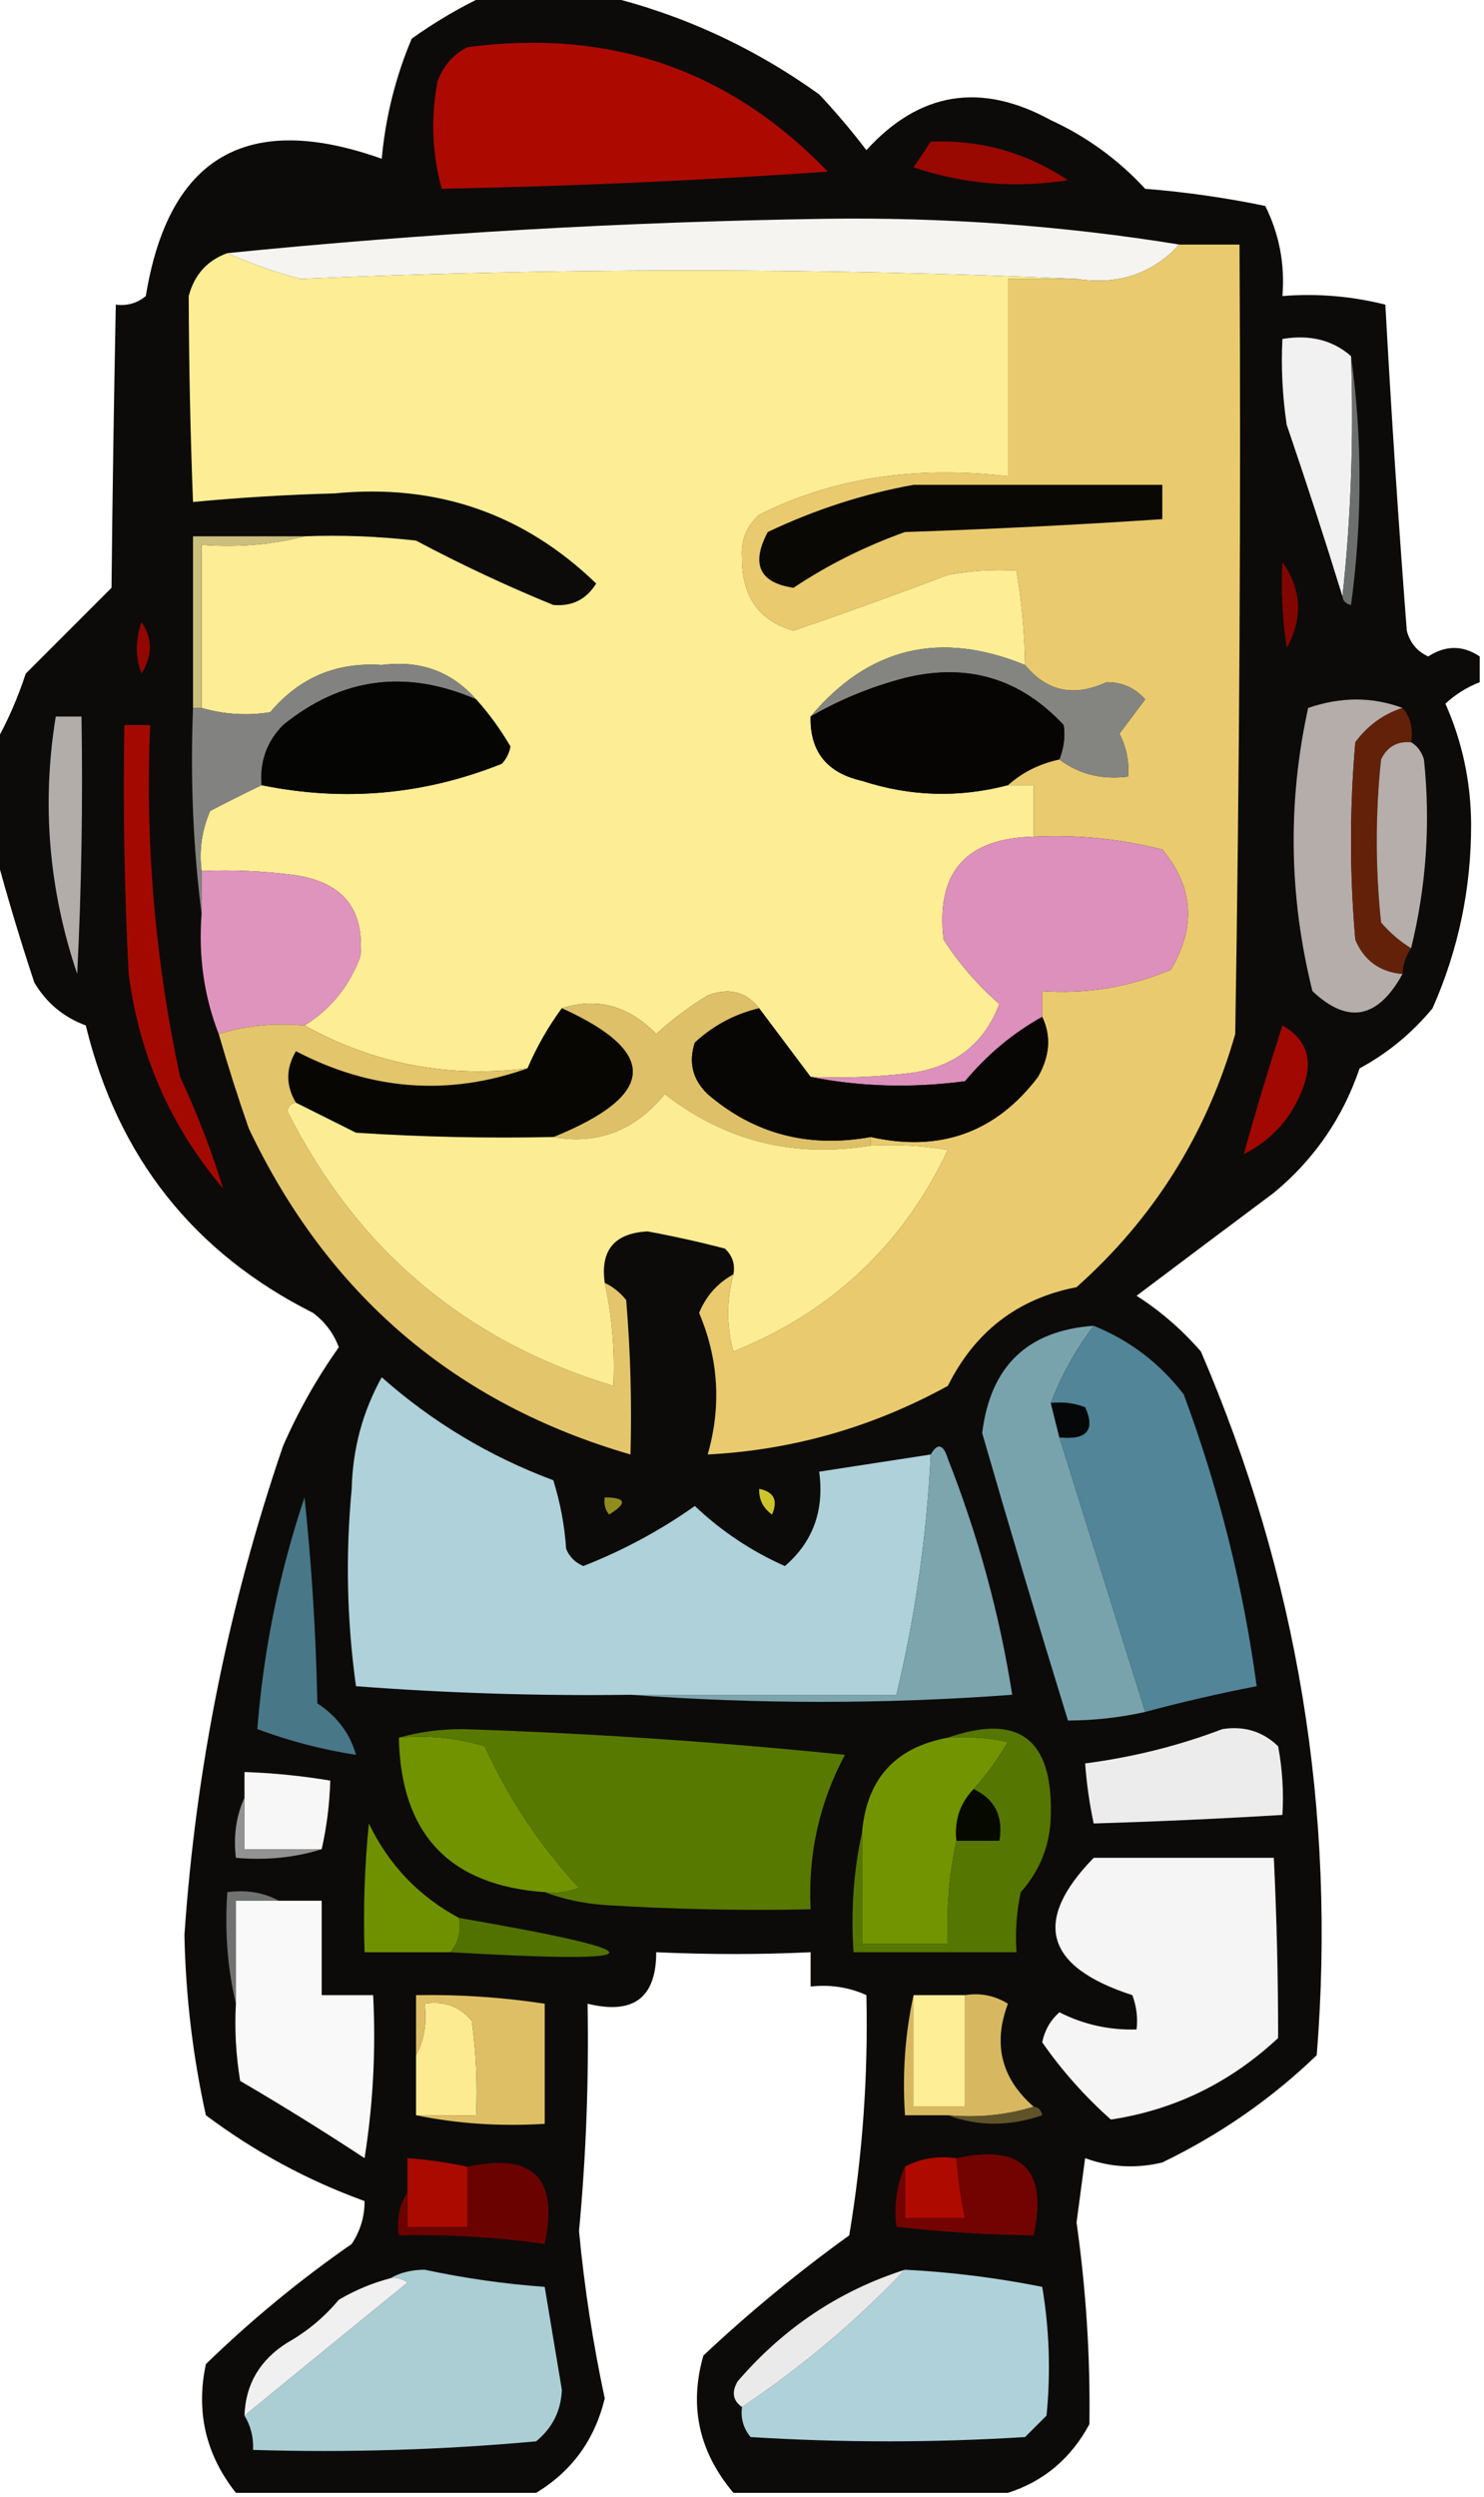 <?xml version="1.0" encoding="UTF-8"?>
<!DOCTYPE svg PUBLIC "-//W3C//DTD SVG 1.1//EN" "http://www.w3.org/Graphics/SVG/1.1/DTD/svg11.dtd">
<svg xmlns="http://www.w3.org/2000/svg" version="1.1" width="173px" height="291px" style="shape-rendering:geometricPrecision; text-rendering:geometricPrecision; image-rendering:optimizeQuality; fill-rule:evenodd; clip-rule:evenodd" xmlns:xlink="http://www.w3.org/1999/xlink">
<g><path style="opacity:0.987" fill="#0a0908" d="M 56.5,-0.5 C 61.167,-0.5 65.833,-0.5 70.5,-0.5C 79.507,1.678 87.84,5.511 95.5,11C 97.452,13.074 99.285,15.241 101,17.5C 107.179,10.698 114.346,9.531 122.5,14C 126.698,15.933 130.365,18.599 133.5,22C 138.21,22.375 142.877,23.042 147.5,24C 149.137,27.285 149.804,30.785 149.5,34.5C 153.555,34.176 157.555,34.509 161.5,35.5C 162.191,48.149 163.024,60.815 164,73.5C 164.368,74.91 165.201,75.91 166.5,76.5C 168.532,75.181 170.532,75.181 172.5,76.5C 172.5,77.5 172.5,78.5 172.5,79.5C 171.027,80.072 169.693,80.905 168.5,82C 170.46,86.41 171.46,91.077 171.5,96C 171.519,103.527 170.019,110.693 167,117.5C 164.603,120.4 161.77,122.733 158.5,124.5C 156.524,130.291 153.191,135.124 148.5,139C 143.128,143.012 137.795,147.012 132.5,151C 135.295,152.793 137.795,154.96 140,157.5C 151.282,183.738 155.782,211.071 153.5,239.5C 148.236,244.576 142.236,248.742 135.5,252C 132.438,252.741 129.438,252.575 126.5,251.5C 126.167,254 125.833,256.5 125.5,259C 126.61,266.814 127.11,274.647 127,282.5C 124.839,286.505 121.672,289.171 117.5,290.5C 106.833,290.5 96.167,290.5 85.5,290.5C 81.47,285.723 80.304,280.389 82,274.5C 87.376,269.456 93.042,264.789 99,260.5C 100.552,251.214 101.218,241.88 101,232.5C 98.959,231.577 96.793,231.244 94.5,231.5C 94.5,230.167 94.5,228.833 94.5,227.5C 88.66,227.781 82.66,227.781 76.5,227.5C 76.503,232.815 73.836,234.815 68.5,233.5C 68.658,242.352 68.325,251.185 67.5,260C 68.121,266.558 69.121,273.058 70.5,279.5C 69.325,284.329 66.658,287.996 62.5,290.5C 50.833,290.5 39.167,290.5 27.5,290.5C 23.985,286.059 22.819,281.059 24,275.5C 29.299,270.356 34.965,265.689 41,261.5C 42.009,259.975 42.509,258.308 42.5,256.5C 35.872,254.101 29.705,250.768 24,246.5C 22.48,239.623 21.646,232.623 21.5,225.5C 22.835,205.994 26.668,186.994 33,168.5C 34.794,164.407 36.961,160.574 39.5,157C 38.899,155.395 37.899,154.062 36.5,153C 22.559,145.989 13.726,134.822 10,119.5C 7.406,118.538 5.406,116.871 4,114.5C 2.322,109.434 0.822,104.434 -0.5,99.5C -0.5,95.167 -0.5,90.833 -0.5,86.5C 0.891,84.04 2.058,81.374 3,78.5C 6.387,75.113 9.721,71.779 13,68.5C 13.114,57.459 13.281,46.459 13.5,35.5C 14.822,35.67 15.989,35.337 17,34.5C 19.646,18.254 28.813,12.921 44.5,18.5C 44.95,13.617 46.116,8.95 48,4.5C 50.746,2.545 53.58,0.878 56.5,-0.5 Z"/></g>
<g><path style="opacity:1" fill="#ac0a00" d="M 54.5,5.5 C 71.078,3.3 85.078,8.133 96.5,20C 81.488,21.044 66.488,21.711 51.5,22C 50.37,17.922 50.204,13.755 51,9.5C 51.69,7.65 52.856,6.316 54.5,5.5 Z"/></g>
<g><path style="opacity:1" fill="#9a0802" d="M 108.5,16.5 C 114.306,16.268 119.639,17.768 124.5,21C 118.343,21.965 112.343,21.465 106.5,19.5C 107.193,18.482 107.859,17.482 108.5,16.5 Z"/></g>
<g><path style="opacity:1" fill="#f5f4f1" d="M 137.5,28.5 C 134.313,31.925 130.313,33.259 125.5,32.5C 95.488,31.19 65.322,31.19 35,32.5C 32.067,31.721 29.233,30.721 26.5,29.5C 49.456,27.193 72.623,25.859 96,25.5C 110.075,25.293 123.908,26.293 137.5,28.5 Z"/></g>
<g><path style="opacity:1" fill="#e9ca6e" d="M 137.5,28.5 C 139.833,28.5 142.167,28.5 144.5,28.5C 144.667,59.169 144.5,89.835 144,120.5C 140.664,132.157 134.498,141.99 125.5,150C 118.662,151.326 113.662,155.16 110.5,161.5C 101.741,166.315 92.408,168.982 82.5,169.5C 84.11,163.882 83.777,158.382 81.5,153C 82.315,151.02 83.648,149.52 85.5,148.5C 84.679,151.554 84.679,154.554 85.5,157.5C 96.935,152.896 105.269,145.063 110.5,134C 107.518,133.502 104.518,133.335 101.5,133.5C 101.5,133.167 101.5,132.833 101.5,132.5C 109.59,134.305 116.09,131.972 121,125.5C 122.392,123.059 122.559,120.726 121.5,118.5C 121.5,117.5 121.5,116.5 121.5,115.5C 126.716,115.866 131.716,115.032 136.5,113C 139.462,108.01 139.128,103.344 135.5,99C 130.58,97.75 125.58,97.25 120.5,97.5C 120.5,95.5 120.5,93.5 120.5,91.5C 119.5,91.5 118.5,91.5 117.5,91.5C 119.181,89.993 121.181,88.993 123.5,88.5C 125.78,90.223 128.447,90.889 131.5,90.5C 131.643,88.738 131.309,87.071 130.5,85.5C 131.5,84.167 132.5,82.833 133.5,81.5C 132.312,80.16 130.812,79.493 129,79.5C 125.213,81.259 122.046,80.592 119.5,77.5C 119.448,73.802 119.114,70.135 118.5,66.5C 115.813,66.336 113.146,66.503 110.5,67C 104.527,69.269 98.527,71.435 92.5,73.5C 88.475,72.336 86.475,69.503 86.5,65C 86.354,62.966 87.02,61.299 88.5,60C 96.947,55.728 106.614,54.228 117.5,55.5C 117.5,47.833 117.5,40.167 117.5,32.5C 120.167,32.5 122.833,32.5 125.5,32.5C 130.313,33.259 134.313,31.925 137.5,28.5 Z"/></g>
<g><path style="opacity:1" fill="#fded94" d="M 26.5,29.5 C 29.233,30.721 32.067,31.721 35,32.5C 65.322,31.19 95.488,31.19 125.5,32.5C 122.833,32.5 120.167,32.5 117.5,32.5C 117.5,40.167 117.5,47.833 117.5,55.5C 106.614,54.228 96.947,55.728 88.5,60C 87.02,61.299 86.354,62.966 86.5,65C 86.475,69.503 88.475,72.336 92.5,73.5C 98.527,71.435 104.527,69.269 110.5,67C 113.146,66.503 115.813,66.336 118.5,66.5C 119.114,70.135 119.448,73.802 119.5,77.5C 109.593,73.436 101.26,75.436 94.5,83.5C 94.399,87.575 96.399,90.075 100.5,91C 106.122,92.829 111.789,92.995 117.5,91.5C 118.5,91.5 119.5,91.5 120.5,91.5C 120.5,93.5 120.5,95.5 120.5,97.5C 112.583,97.679 109.083,101.679 110,109.5C 111.817,112.316 113.983,114.816 116.5,117C 114.77,121.547 111.437,124.214 106.5,125C 102.514,125.499 98.514,125.666 94.5,125.5C 92.5,122.833 90.5,120.167 88.5,117.5C 86.989,115.559 84.989,115.059 82.5,116C 80.359,117.308 78.359,118.808 76.5,120.5C 73.272,117.191 69.605,116.191 65.5,117.5C 63.929,119.635 62.596,121.968 61.5,124.5C 52.217,125.645 43.55,123.979 35.5,119.5C 38.529,117.628 40.695,114.961 42,111.5C 42.528,106.021 40.028,102.854 34.5,102C 30.848,101.501 27.182,101.335 23.5,101.5C 23.192,99.076 23.526,96.743 24.5,94.5C 26.534,93.441 28.534,92.441 30.5,91.5C 40.108,93.46 49.441,92.626 58.5,89C 59.022,88.439 59.355,87.772 59.5,87C 58.35,85.019 57.017,83.186 55.5,81.5C 52.637,78.246 48.97,76.912 44.5,77.5C 39.231,77.135 34.898,78.968 31.5,83C 28.808,83.43 26.141,83.263 23.5,82.5C 23.5,76.167 23.5,69.833 23.5,63.5C 27.702,63.817 31.702,63.483 35.5,62.5C 39.846,62.334 44.179,62.501 48.5,63C 53.734,65.784 59.067,68.284 64.5,70.5C 66.688,70.693 68.355,69.859 69.5,68C 61.047,59.837 50.88,56.337 39,57.5C 33.479,57.646 27.979,57.979 22.5,58.5C 22.189,50.487 22.022,42.487 22,34.5C 22.656,32.014 24.156,30.347 26.5,29.5 Z"/></g>
<g><path style="opacity:1" fill="#f1f1f1" d="M 157.5,41.5 C 157.827,51.015 157.494,60.348 156.5,69.5C 154.44,62.82 152.274,56.153 150,49.5C 149.502,46.183 149.335,42.85 149.5,39.5C 152.698,38.964 155.365,39.631 157.5,41.5 Z"/></g>
<g><path style="opacity:1" fill="#0a0804" d="M 106.5,56.5 C 116.167,56.5 125.833,56.5 135.5,56.5C 135.5,57.833 135.5,59.167 135.5,60.5C 125.516,61.166 115.516,61.666 105.5,62C 100.804,63.681 96.471,65.848 92.5,68.5C 88.525,67.906 87.525,65.74 89.5,62C 95.038,59.374 100.705,57.541 106.5,56.5 Z"/></g>
<g><path style="opacity:1" fill="#6d6e6e" d="M 157.5,41.5 C 158.823,51.008 158.823,60.675 157.5,70.5C 156.893,70.376 156.56,70.043 156.5,69.5C 157.494,60.348 157.827,51.015 157.5,41.5 Z"/></g>
<g><path style="opacity:1" fill="#820600" d="M 149.5,65.5 C 151.755,68.707 151.921,72.04 150,75.5C 149.502,72.183 149.335,68.85 149.5,65.5 Z"/></g>
<g><path style="opacity:1" fill="#cbbf7e" d="M 35.5,62.5 C 31.702,63.483 27.702,63.817 23.5,63.5C 23.5,69.833 23.5,76.167 23.5,82.5C 23.167,82.5 22.833,82.5 22.5,82.5C 22.5,75.833 22.5,69.167 22.5,62.5C 26.833,62.5 31.167,62.5 35.5,62.5 Z"/></g>
<g><path style="opacity:1" fill="#920701" d="M 16.5,72.5 C 17.793,74.364 17.793,76.364 16.5,78.5C 15.769,76.599 15.769,74.599 16.5,72.5 Z"/></g>
<g><path style="opacity:1" fill="#848581" d="M 119.5,77.5 C 122.046,80.592 125.213,81.259 129,79.5C 130.812,79.493 132.312,80.16 133.5,81.5C 132.5,82.833 131.5,84.167 130.5,85.5C 131.309,87.071 131.643,88.738 131.5,90.5C 128.447,90.889 125.78,90.223 123.5,88.5C 124.028,87.153 124.195,85.819 124,84.5C 118.931,79.052 112.764,77.219 105.5,79C 101.574,80.027 97.907,81.527 94.5,83.5C 101.26,75.436 109.593,73.436 119.5,77.5 Z"/></g>
<g><path style="opacity:1" fill="#828280" d="M 55.5,81.5 C 47.32,77.959 39.82,78.959 33,84.5C 31.097,86.441 30.264,88.774 30.5,91.5C 28.534,92.441 26.534,93.441 24.5,94.5C 23.526,96.743 23.192,99.076 23.5,101.5C 23.5,103.167 23.5,104.833 23.5,106.5C 22.508,98.684 22.174,90.684 22.5,82.5C 22.833,82.5 23.167,82.5 23.5,82.5C 26.141,83.263 28.808,83.43 31.5,83C 34.898,78.968 39.231,77.135 44.5,77.5C 48.97,76.912 52.637,78.246 55.5,81.5 Z"/></g>
<g><path style="opacity:1" fill="#060503" d="M 123.5,88.5 C 121.181,88.993 119.181,89.993 117.5,91.5C 111.789,92.995 106.122,92.829 100.5,91C 96.399,90.075 94.399,87.575 94.5,83.5C 97.907,81.527 101.574,80.027 105.5,79C 112.764,77.219 118.931,79.052 124,84.5C 124.195,85.819 124.028,87.153 123.5,88.5 Z"/></g>
<g><path style="opacity:1" fill="#050503" d="M 55.5,81.5 C 57.017,83.186 58.35,85.019 59.5,87C 59.355,87.772 59.022,88.439 58.5,89C 49.441,92.626 40.108,93.46 30.5,91.5C 30.264,88.774 31.097,86.441 33,84.5C 39.82,78.959 47.32,77.959 55.5,81.5 Z"/></g>
<g><path style="opacity:1" fill="#b5ada9" d="M 163.5,82.5 C 161.265,83.228 159.432,84.561 158,86.5C 157.333,94.167 157.333,101.833 158,109.5C 159.018,111.928 160.852,113.262 163.5,113.5C 160.628,118.727 157.128,119.394 153,115.5C 150.258,104.489 150.092,93.489 152.5,82.5C 156.315,81.192 159.981,81.192 163.5,82.5 Z"/></g>
<g><path style="opacity:1" fill="#63210a" d="M 163.5,82.5 C 164.434,83.568 164.768,84.901 164.5,86.5C 162.876,86.36 161.71,87.027 161,88.5C 160.333,94.833 160.333,101.167 161,107.5C 162.039,108.71 163.206,109.71 164.5,110.5C 163.89,111.391 163.557,112.391 163.5,113.5C 160.852,113.262 159.018,111.928 158,109.5C 157.333,101.833 157.333,94.167 158,86.5C 159.432,84.561 161.265,83.228 163.5,82.5 Z"/></g>
<g><path style="opacity:1" fill="#b3adaa" d="M 6.5,83.5 C 7.5,83.5 8.5,83.5 9.5,83.5C 9.666,93.506 9.5,103.506 9,113.5C 5.678,103.669 4.845,93.669 6.5,83.5 Z"/></g>
<g><path style="opacity:1" fill="#b5aeab" d="M 164.5,86.5 C 165.222,86.918 165.722,87.584 166,88.5C 166.778,95.937 166.278,103.27 164.5,110.5C 163.206,109.71 162.039,108.71 161,107.5C 160.333,101.167 160.333,94.833 161,88.5C 161.71,87.027 162.876,86.36 164.5,86.5 Z"/></g>
<g><path style="opacity:1" fill="#dc90bb" d="M 120.5,97.5 C 125.58,97.25 130.58,97.75 135.5,99C 139.128,103.344 139.462,108.01 136.5,113C 131.716,115.032 126.716,115.866 121.5,115.5C 121.5,116.5 121.5,117.5 121.5,118.5C 118.101,120.388 115.101,122.888 112.5,126C 106.319,126.819 100.319,126.653 94.5,125.5C 98.514,125.666 102.514,125.499 106.5,125C 111.437,124.214 114.77,121.547 116.5,117C 113.983,114.816 111.817,112.316 110,109.5C 109.083,101.679 112.583,97.679 120.5,97.5 Z"/></g>
<g><path style="opacity:1" fill="#a40900" d="M 14.5,84.5 C 15.5,84.5 16.5,84.5 17.5,84.5C 16.916,98.32 18.083,111.987 21,125.5C 23.032,129.863 24.698,134.196 26,138.5C 19.901,131.297 16.234,122.963 15,113.5C 14.5,103.839 14.334,94.172 14.5,84.5 Z"/></g>
<g><path style="opacity:1" fill="#df94bd" d="M 23.5,101.5 C 27.182,101.335 30.848,101.501 34.5,102C 40.028,102.854 42.528,106.021 42,111.5C 40.695,114.961 38.529,117.628 35.5,119.5C 31.958,119.187 28.625,119.521 25.5,120.5C 23.79,116.119 23.123,111.453 23.5,106.5C 23.5,104.833 23.5,103.167 23.5,101.5 Z"/></g>
<g><path style="opacity:1" fill="#dec068" d="M 88.5,117.5 C 85.662,118.17 83.162,119.504 81,121.5C 80.244,123.809 80.744,125.809 82.5,127.5C 87.898,132.144 94.231,133.811 101.5,132.5C 101.5,132.833 101.5,133.167 101.5,133.5C 92.536,134.97 84.536,132.97 77.5,127.5C 74.002,131.763 69.669,133.43 64.5,132.5C 76.507,127.64 76.841,122.64 65.5,117.5C 69.605,116.191 73.272,117.191 76.5,120.5C 78.359,118.808 80.359,117.308 82.5,116C 84.989,115.059 86.989,115.559 88.5,117.5 Z"/></g>
<g><path style="opacity:1" fill="#070602" d="M 65.5,117.5 C 76.841,122.64 76.507,127.64 64.5,132.5C 56.826,132.666 49.159,132.5 41.5,132C 39.14,130.82 36.807,129.653 34.5,128.5C 33.306,126.516 33.306,124.516 34.5,122.5C 43.3,127.095 52.3,127.762 61.5,124.5C 62.596,121.968 63.929,119.635 65.5,117.5 Z"/></g>
<g><path style="opacity:1" fill="#080604" d="M 88.5,117.5 C 90.5,120.167 92.5,122.833 94.5,125.5C 100.319,126.653 106.319,126.819 112.5,126C 115.101,122.888 118.101,120.388 121.5,118.5C 122.559,120.726 122.392,123.059 121,125.5C 116.09,131.972 109.59,134.305 101.5,132.5C 94.231,133.811 87.898,132.144 82.5,127.5C 80.744,125.809 80.244,123.809 81,121.5C 83.162,119.504 85.662,118.17 88.5,117.5 Z"/></g>
<g><path style="opacity:1" fill="#e3c56b" d="M 35.5,119.5 C 43.55,123.979 52.217,125.645 61.5,124.5C 52.3,127.762 43.3,127.095 34.5,122.5C 33.306,124.516 33.306,126.516 34.5,128.5C 33.957,128.56 33.624,128.893 33.5,129.5C 41.647,145.656 54.314,156.323 71.5,161.5C 71.693,157.434 71.36,153.434 70.5,149.5C 71.458,149.953 72.292,150.619 73,151.5C 73.499,157.491 73.666,163.491 73.5,169.5C 53.054,163.565 38.221,150.898 29,131.5C 27.726,127.846 26.56,124.18 25.5,120.5C 28.625,119.521 31.958,119.187 35.5,119.5 Z"/></g>
<g><path style="opacity:1" fill="#a00801" d="M 149.5,119.5 C 152.254,121.053 153.087,123.386 152,126.5C 150.726,130.106 148.393,132.773 145,134.5C 146.371,129.546 147.871,124.546 149.5,119.5 Z"/></g>
<g><path style="opacity:1" fill="#fcec93" d="M 101.5,133.5 C 104.518,133.335 107.518,133.502 110.5,134C 105.269,145.063 96.935,152.896 85.5,157.5C 84.679,154.554 84.679,151.554 85.5,148.5C 85.719,147.325 85.386,146.325 84.5,145.5C 81.535,144.727 78.535,144.061 75.5,143.5C 71.625,143.705 69.959,145.705 70.5,149.5C 71.36,153.434 71.693,157.434 71.5,161.5C 54.314,156.323 41.647,145.656 33.5,129.5C 33.624,128.893 33.957,128.56 34.5,128.5C 36.807,129.653 39.14,130.82 41.5,132C 49.159,132.5 56.826,132.666 64.5,132.5C 69.669,133.43 74.002,131.763 77.5,127.5C 84.536,132.97 92.536,134.97 101.5,133.5 Z"/></g>
<g><path style="opacity:1" fill="#79a3ac" d="M 127.5,154.5 C 125.399,157.265 123.733,160.265 122.5,163.5C 122.833,164.833 123.167,166.167 123.5,167.5C 126.833,178.167 130.167,188.833 133.5,199.5C 130.545,200.159 127.545,200.492 124.5,200.5C 121.068,189.371 117.735,178.205 114.5,167C 115.453,159.212 119.787,155.045 127.5,154.5 Z"/></g>
<g><path style="opacity:1" fill="#518597" d="M 127.5,154.5 C 131.697,156.19 135.197,158.857 138,162.5C 142.093,173.54 144.927,184.873 146.5,196.5C 142.106,197.349 137.772,198.349 133.5,199.5C 130.167,188.833 126.833,178.167 123.5,167.5C 126.694,167.824 127.694,166.658 126.5,164C 125.207,163.51 123.873,163.343 122.5,163.5C 123.733,160.265 125.399,157.265 127.5,154.5 Z"/></g>
<g><path style="opacity:1" fill="#afd1d9" d="M 108.5,169.5 C 108.034,178.961 106.701,188.295 104.5,197.5C 94.167,197.5 83.833,197.5 73.5,197.5C 62.812,197.646 52.146,197.312 41.5,196.5C 40.436,188.869 40.269,181.202 41,173.5C 41.114,168.826 42.28,164.493 44.5,160.5C 50.401,165.725 57.067,169.725 64.5,172.5C 65.318,175.107 65.818,177.774 66,180.5C 66.388,181.428 67.055,182.095 68,182.5C 72.652,180.675 76.985,178.342 81,175.5C 84.106,178.442 87.606,180.775 91.5,182.5C 94.775,179.687 96.108,176.02 95.5,171.5C 99.833,170.833 104.167,170.167 108.5,169.5 Z"/></g>
<g><path style="opacity:1" fill="#050708" d="M 122.5,163.5 C 123.873,163.343 125.207,163.51 126.5,164C 127.694,166.658 126.694,167.824 123.5,167.5C 123.167,166.167 122.833,164.833 122.5,163.5 Z"/></g>
<g><path style="opacity:1" fill="#7ca5ad" d="M 73.5,197.5 C 83.833,197.5 94.167,197.5 104.5,197.5C 106.701,188.295 108.034,178.961 108.5,169.5C 109.302,168.115 109.969,168.282 110.5,170C 114.037,178.989 116.537,188.155 118,197.5C 103.142,198.602 88.309,198.602 73.5,197.5 Z"/></g>
<g><path style="opacity:1" fill="#cbc42d" d="M 88.5,173.5 C 90.225,173.843 90.725,174.843 90,176.5C 88.961,175.756 88.461,174.756 88.5,173.5 Z"/></g>
<g><path style="opacity:1" fill="#918c1e" d="M 70.5,174.5 C 73.001,174.511 73.168,175.178 71,176.5C 70.536,175.906 70.369,175.239 70.5,174.5 Z"/></g>
<g><path style="opacity:1" fill="#487787" d="M 35.5,174.5 C 36.329,182.323 36.829,190.323 37,198.5C 39.305,200.022 40.805,202.022 41.5,204.5C 37.55,203.888 33.717,202.888 30,201.5C 30.712,192.31 32.546,183.31 35.5,174.5 Z"/></g>
<g><path style="opacity:1" fill="#719300" d="M 46.5,202.5 C 49.898,202.18 53.232,202.513 56.5,203.5C 59.298,209.602 62.965,215.102 67.5,220C 66.207,220.49 64.873,220.657 63.5,220.5C 52.389,219.721 46.722,213.721 46.5,202.5 Z"/></g>
<g><path style="opacity:1" fill="#577900" d="M 46.5,202.5 C 48.81,201.836 51.31,201.503 54,201.5C 68.875,201.988 83.709,202.988 98.5,204.5C 95.517,210.078 94.183,216.078 94.5,222.5C 86.493,222.666 78.493,222.5 70.5,222C 67.964,221.814 65.631,221.314 63.5,220.5C 64.873,220.657 66.207,220.49 67.5,220C 62.965,215.102 59.298,209.602 56.5,203.5C 53.232,202.513 49.898,202.18 46.5,202.5 Z"/></g>
<g><path style="opacity:1" fill="#729400" d="M 110.5,202.5 C 112.857,202.337 115.19,202.503 117.5,203C 116.335,204.992 115.002,206.825 113.5,208.5C 111.919,210.142 111.253,212.142 111.5,214.5C 110.64,218.434 110.307,222.434 110.5,226.5C 107.167,226.5 103.833,226.5 100.5,226.5C 100.5,222.167 100.5,217.833 100.5,213.5C 101.039,207.295 104.372,203.628 110.5,202.5 Z"/></g>
<g><path style="opacity:1" fill="#557600" d="M 110.5,202.5 C 118.732,199.629 122.732,202.629 122.5,211.5C 122.448,214.937 121.281,217.937 119,220.5C 118.503,222.81 118.337,225.143 118.5,227.5C 112.167,227.5 105.833,227.5 99.5,227.5C 99.18,222.637 99.514,217.97 100.5,213.5C 100.5,217.833 100.5,222.167 100.5,226.5C 103.833,226.5 107.167,226.5 110.5,226.5C 110.307,222.434 110.64,218.434 111.5,214.5C 113.167,214.5 114.833,214.5 116.5,214.5C 116.975,211.687 115.975,209.687 113.5,208.5C 115.002,206.825 116.335,204.992 117.5,203C 115.19,202.503 112.857,202.337 110.5,202.5 Z"/></g>
<g><path style="opacity:1" fill="#ececec" d="M 142.5,201.5 C 145.044,201.104 147.211,201.771 149,203.5C 149.497,206.146 149.664,208.813 149.5,211.5C 142.173,211.944 134.84,212.277 127.5,212.5C 127.007,210.194 126.674,207.861 126.5,205.5C 132.094,204.768 137.427,203.435 142.5,201.5 Z"/></g>
<g><path style="opacity:1" fill="#f7f7f7" d="M 37.5,215.5 C 34.5,215.5 31.5,215.5 28.5,215.5C 28.5,213.5 28.5,211.5 28.5,209.5C 28.5,208.5 28.5,207.5 28.5,206.5C 31.86,206.616 35.193,206.949 38.5,207.5C 38.425,210.206 38.092,212.873 37.5,215.5 Z"/></g>
<g><path style="opacity:1" fill="#060900" d="M 113.5,208.5 C 115.975,209.687 116.975,211.687 116.5,214.5C 114.833,214.5 113.167,214.5 111.5,214.5C 111.253,212.142 111.919,210.142 113.5,208.5 Z"/></g>
<g><path style="opacity:1" fill="#6f9100" d="M 53.5,223.5 C 53.768,225.099 53.434,226.432 52.5,227.5C 49.167,227.5 45.833,227.5 42.5,227.5C 42.334,222.489 42.501,217.489 43,212.5C 45.328,217.327 48.828,220.994 53.5,223.5 Z"/></g>
<g><path style="opacity:1" fill="#929292" d="M 28.5,209.5 C 28.5,211.5 28.5,213.5 28.5,215.5C 31.5,215.5 34.5,215.5 37.5,215.5C 34.375,216.479 31.042,216.813 27.5,216.5C 27.198,213.941 27.532,211.607 28.5,209.5 Z"/></g>
<g><path style="opacity:1" fill="#f5f5f5" d="M 127.5,216.5 C 134.5,216.5 141.5,216.5 148.5,216.5C 148.835,223.513 149.002,230.513 149,237.5C 143.401,242.717 136.901,245.884 129.5,247C 126.449,244.286 123.782,241.286 121.5,238C 121.78,236.605 122.447,235.438 123.5,234.5C 126.333,235.933 129.333,236.6 132.5,236.5C 132.657,235.127 132.49,233.793 132,232.5C 121.816,229.208 120.316,223.874 127.5,216.5 Z"/></g>
<g><path style="opacity:1" fill="#707171" d="M 32.5,221.5 C 30.833,221.5 29.167,221.5 27.5,221.5C 27.5,225.5 27.5,229.5 27.5,233.5C 26.515,229.366 26.182,225.032 26.5,220.5C 28.735,220.205 30.735,220.539 32.5,221.5 Z"/></g>
<g><path style="opacity:1" fill="#f9f9f9" d="M 32.5,221.5 C 34.167,221.5 35.833,221.5 37.5,221.5C 37.5,225.167 37.5,228.833 37.5,232.5C 39.5,232.5 41.5,232.5 43.5,232.5C 43.83,238.868 43.496,245.202 42.5,251.5C 37.751,248.375 32.917,245.375 28,242.5C 27.502,239.518 27.335,236.518 27.5,233.5C 27.5,229.5 27.5,225.5 27.5,221.5C 29.167,221.5 30.833,221.5 32.5,221.5 Z"/></g>
<g><path style="opacity:1" fill="#517200" d="M 53.5,223.5 C 77.202,227.586 76.869,228.919 52.5,227.5C 53.434,226.432 53.768,225.099 53.5,223.5 Z"/></g>
<g><path style="opacity:1" fill="#d7b861" d="M 106.5,232.5 C 106.5,236.833 106.5,241.167 106.5,245.5C 108.5,245.5 110.5,245.5 112.5,245.5C 112.5,241.167 112.5,236.833 112.5,232.5C 114.288,232.215 115.955,232.548 117.5,233.5C 115.728,238.21 116.728,242.21 120.5,245.5C 117.375,246.479 114.042,246.813 110.5,246.5C 108.833,246.5 107.167,246.5 105.5,246.5C 105.181,241.637 105.514,236.97 106.5,232.5 Z"/></g>
<g><path style="opacity:1" fill="#feee95" d="M 106.5,232.5 C 108.5,232.5 110.5,232.5 112.5,232.5C 112.5,236.833 112.5,241.167 112.5,245.5C 110.5,245.5 108.5,245.5 106.5,245.5C 106.5,241.167 106.5,236.833 106.5,232.5 Z"/></g>
<g><path style="opacity:1" fill="#fdeb92" d="M 48.5,246.5 C 48.5,244.167 48.5,241.833 48.5,239.5C 49.461,237.735 49.795,235.735 49.5,233.5C 51.766,233.141 53.599,233.808 55,235.5C 55.499,239.152 55.665,242.818 55.5,246.5C 53.167,246.5 50.833,246.5 48.5,246.5 Z"/></g>
<g><path style="opacity:1" fill="#debf66" d="M 48.5,246.5 C 50.833,246.5 53.167,246.5 55.5,246.5C 55.665,242.818 55.499,239.152 55,235.5C 53.599,233.808 51.766,233.141 49.5,233.5C 49.795,235.735 49.461,237.735 48.5,239.5C 48.5,237.167 48.5,234.833 48.5,232.5C 53.536,232.413 58.536,232.746 63.5,233.5C 63.5,238.167 63.5,242.833 63.5,247.5C 58.305,247.821 53.305,247.487 48.5,246.5 Z"/></g>
<g><path style="opacity:1" fill="#60532a" d="M 120.5,245.5 C 121.043,245.56 121.376,245.893 121.5,246.5C 117.685,247.808 114.019,247.808 110.5,246.5C 114.042,246.813 117.375,246.479 120.5,245.5 Z"/></g>
<g><path style="opacity:1" fill="#ab0a00" d="M 54.5,252.5 C 54.5,254.833 54.5,257.167 54.5,259.5C 52.167,259.5 49.833,259.5 47.5,259.5C 47.5,258.167 47.5,256.833 47.5,255.5C 47.5,254.167 47.5,252.833 47.5,251.5C 49.861,251.674 52.194,252.007 54.5,252.5 Z"/></g>
<g><path style="opacity:1" fill="#6a0300" d="M 54.5,252.5 C 62.153,250.828 65.153,253.828 63.5,261.5C 57.87,260.708 52.203,260.375 46.5,260.5C 46.215,258.585 46.549,256.919 47.5,255.5C 47.5,256.833 47.5,258.167 47.5,259.5C 49.833,259.5 52.167,259.5 54.5,259.5C 54.5,257.167 54.5,254.833 54.5,252.5 Z"/></g>
<g><path style="opacity:1" fill="#ae0a00" d="M 111.5,251.5 C 111.674,253.861 112.007,256.194 112.5,258.5C 110.167,258.5 107.833,258.5 105.5,258.5C 105.5,256.5 105.5,254.5 105.5,252.5C 107.265,251.539 109.265,251.205 111.5,251.5 Z"/></g>
<g><path style="opacity:1" fill="#720300" d="M 111.5,251.5 C 119.153,249.828 122.153,252.828 120.5,260.5C 115.146,260.431 109.813,260.098 104.5,259.5C 104.198,256.941 104.532,254.607 105.5,252.5C 105.5,254.5 105.5,256.5 105.5,258.5C 107.833,258.5 110.167,258.5 112.5,258.5C 112.007,256.194 111.674,253.861 111.5,251.5 Z"/></g>
<g><path style="opacity:1" fill="#afd2da" d="M 105.5,264.5 C 110.886,264.777 116.219,265.444 121.5,266.5C 122.332,271.481 122.498,276.481 122,281.5C 121.167,282.333 120.333,283.167 119.5,284C 108.833,284.667 98.167,284.667 87.5,284C 86.663,282.989 86.33,281.822 86.5,280.5C 93.429,275.87 99.763,270.536 105.5,264.5 Z"/></g>
<g><path style="opacity:1" fill="#abcdd4" d="M 45.5,265.5 C 46.622,264.844 47.955,264.511 49.5,264.5C 54.127,265.491 58.794,266.157 63.5,266.5C 64.165,270.487 64.831,274.487 65.5,278.5C 65.402,280.937 64.402,282.937 62.5,284.5C 51.52,285.499 40.52,285.832 29.5,285.5C 29.567,284.041 29.234,282.708 28.5,281.5C 34.803,276.342 41.136,271.175 47.5,266C 46.906,265.536 46.239,265.369 45.5,265.5 Z"/></g>
<g><path style="opacity:1" fill="#eaeaea" d="M 105.5,264.5 C 99.763,270.536 93.429,275.87 86.5,280.5C 85.427,279.749 85.26,278.749 86,277.5C 91.373,271.261 97.873,266.928 105.5,264.5 Z"/></g>
<g><path style="opacity:1" fill="#f0f0f0" d="M 45.5,265.5 C 46.239,265.369 46.906,265.536 47.5,266C 41.136,271.175 34.803,276.342 28.5,281.5C 28.622,277.853 30.288,275.019 33.5,273C 35.792,271.71 37.792,270.043 39.5,268C 41.407,266.878 43.407,266.045 45.5,265.5 Z"/></g>
</svg>
